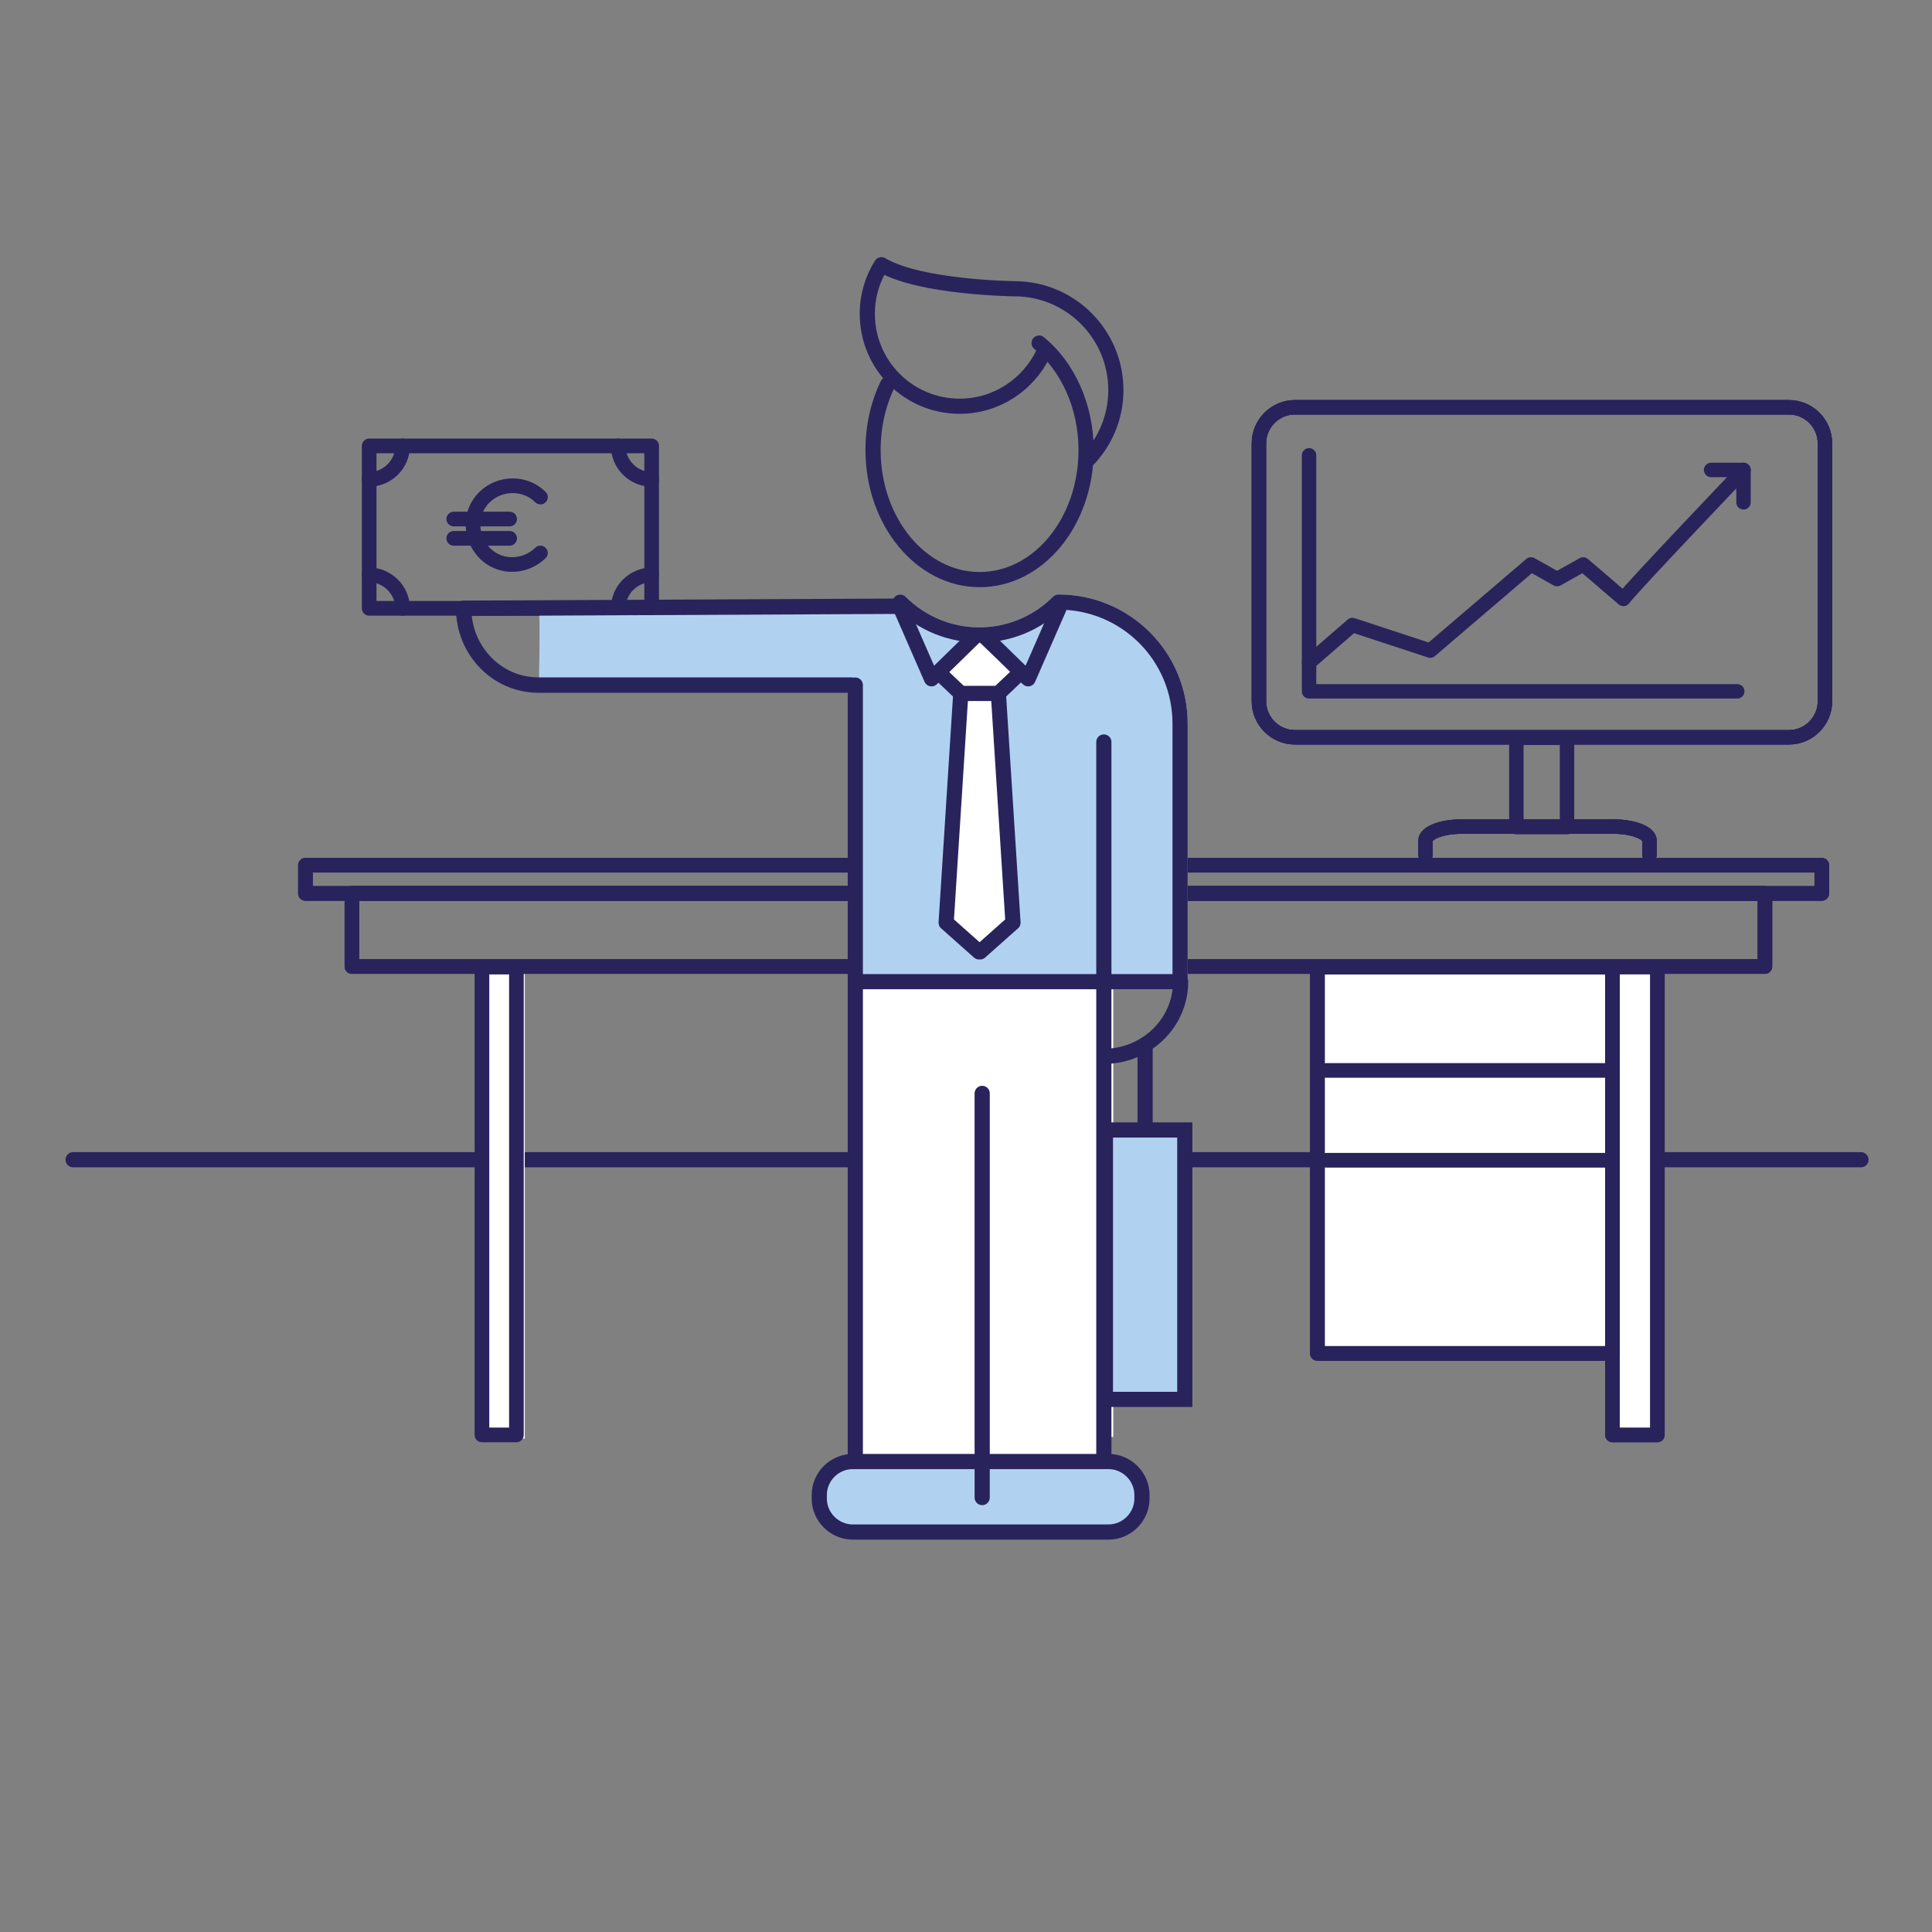 <?xml version="1.0" encoding="utf-8"?>
<!-- Generator: Adobe Illustrator 23.0.2, SVG Export Plug-In . SVG Version: 6.00 Build 0)  -->
<svg version="1.1" xmlns="http://www.w3.org/2000/svg" xmlns:xlink="http://www.w3.org/1999/xlink" x="0px" y="0px"
	 viewBox="0 0 370 370" style="enable-background:new 0 0 370 370;" xml:space="preserve">
<rect x="0" y="0" width="370" height="370" fill="#808080" stroke="none"/>
<style type="text/css">
	.st0{fill:none;stroke:#29235C;stroke-width:2.809;stroke-linecap:round;stroke-linejoin:round;stroke-miterlimit:10;}
	.st1{fill:#FFFFFF;}
	.st2{fill:none;stroke:#29235C;stroke-width:2.907;stroke-linecap:round;stroke-linejoin:round;stroke-miterlimit:10;}
	.st3{fill:none;stroke:#29235C;stroke-width:2.768;stroke-linecap:round;stroke-linejoin:round;stroke-miterlimit:10;}
	.st4{fill:#FFFFFF;stroke:#29235C;stroke-width:2.809;stroke-linecap:round;stroke-linejoin:round;stroke-miterlimit:10;}
	.st5{fill:#B0D2F0;}
	.st6{fill:none;stroke:#29235C;stroke-width:2.907;stroke-linecap:round;stroke-miterlimit:10;}
	.st7{fill:none;stroke:#B0D2F0;stroke-width:2.907;stroke-linecap:round;stroke-linejoin:round;stroke-miterlimit:10;}
	.st8{fill:none;stroke:#29235C;stroke-width:2.947;stroke-linecap:round;stroke-linejoin:round;stroke-miterlimit:10;}
</style>
<g id="Layer_2">
</g>
<g id="financieel">
	<g>
		<rect x="70.7" y="85.4" class="st0" width="54.1" height="31.1"/>
		<path class="st0" d="M124.8,91.8c-3.5,0-6.4-2.9-6.4-6.4"/>
		<path class="st0" d="M118.4,116.5c0-3.5,2.9-6.4,6.4-6.4"/>
		<path class="st0" d="M70.7,91.8c3.5,0,6.4-2.9,6.4-6.4"/>
		<path class="st0" d="M77.1,116.5c0-3.5-2.9-6.4-6.4-6.4"/>
	</g>
	<path class="st0" d="M103.5,95.2c-2.9-2.9-7.7-2.9-10.7,0s-2.9,7.7,0,10.7s7.7,2.9,10.7,0"/>
	<line class="st0" x1="86.9" y1="99.4" x2="97.6" y2="99.4"/>
	<line class="st0" x1="86.9" y1="103.1" x2="97.6" y2="103.1"/>
	<path class="st1" d="M155.2,201.6"/>
	<line class="st2" x1="14" y1="222.1" x2="356.4" y2="222.1"/>
	<rect x="251.5" y="186.5" class="st1" width="56" height="73"/>
	<rect x="91.5" y="186.5" class="st1" width="9" height="89"/>
	<g>
		<rect x="290.4" y="141.3" class="st3" width="9.7" height="17.1"/>
		<path class="st3" d="M349.5,134.3c0,3.8-3.1,6.9-6.9,6.9h-94.6c-3.8,0-6.9-3.1-6.9-6.9V84.9c0-3.8,3.1-6.9,6.9-6.9h94.6
			c3.8,0,6.9,3.1,6.9,6.9V134.3z"/>
		<path class="st3" d="M349.5,134.3c0,3.8-3.1,6.9-6.9,6.9h-94.6c-3.8,0-6.9-3.1-6.9-6.9V84.9c0-3.8,3.1-6.9,6.9-6.9h94.6
			c3.8,0,6.9,3.1,6.9,6.9V134.3z"/>
		<path class="st3" d="M349.5,134.3c0,3.8-3.1,6.9-6.9,6.9h-94.6c-3.8,0-6.9-3.1-6.9-6.9v-9.6V84.9c0-3.8,3.1-6.9,6.9-6.9h94.6
			c3.8,0,6.9,3.1,6.9,6.9V134.3z"/>
		<path class="st3" d="M273,163.7V161c0-1.5,3.1-2.7,6.9-2.7H309c3.8,0,6.9,1.2,6.9,2.7v2.7"/>
		<path class="st3" d="M273,163.7V161c0-1.5,3.1-2.7,6.9-2.7H309c3.8,0,6.9,1.2,6.9,2.7v2.7"/>
		<path class="st3" d="M273,163.7V161c0-1.5,3.1-2.7,6.9-2.7H309c3.8,0,6.9,1.2,6.9,2.7v2.7"/>
		<rect x="67.4" y="171.1" class="st0" width="270.6" height="14"/>
		<rect x="67.4" y="171.1" class="st0" width="270.6" height="14"/>
		<rect x="58.5" y="165.7" class="st0" width="290.4" height="5.4"/>
		<rect x="58.5" y="165.7" class="st0" width="290.4" height="5.4"/>
		<rect x="92.3" y="185.2" class="st0" width="6.6" height="89.6"/>
		<rect x="308.8" y="185.2" class="st0" width="8.6" height="89.6"/>
		<rect x="308.8" y="185.2" class="st4" width="8.6" height="89.6"/>
		<rect x="252.3" y="185.2" class="st0" width="56.5" height="74"/>
		<rect x="252.3" y="185.2" class="st0" width="56.5" height="74"/>
		<line class="st0" x1="254" y1="205" x2="308.8" y2="205"/>
		<line class="st0" x1="254" y1="222.2" x2="308.8" y2="222.2"/>
		<path class="st3" d="M250.7,126.9l8.3-7.2l14.9,4.9l19.3-16.5l5,2.8l5-2.8l7.7,6.6c1.6-2.2,22.6-24.2,22.6-24.2"/>
		<path class="st3" d="M327,90.5"/>
		<g>
			<line class="st3" x1="333.9" y1="90" x2="333.9" y2="96.2"/>
			<line class="st3" x1="327.7" y1="90" x2="333.9" y2="90"/>
		</g>
		<path class="st3" d="M248,91.6"/>
		<polyline class="st3" points="250.7,87.2 250.7,132.4 332.7,132.4 		"/>
		<rect x="166" y="186.6" class="st1" width="47.2" height="88.6"/>
	</g>
	<path class="st5" d="M226.3,189.4v-50.1c0-13.1-10.6-23.7-23.6-23.7l0,0c-8.5,8.5-22.2,8.5-30.7,0l0,0c-7.3,0-68.8,1.8-68.8,1.8
		c0.3,0,0,13.8,0,13.8c4.5,1.4,45.1-0.2,59.5,1.2v57L226.3,189.4L226.3,189.4z"/>
	<g>
		<path class="st5" d="M163.8,188h62.2v-49.4c0-12.9-10.4-23.3-23.3-23.3l0,0c-8.4,8.4-21.9,8.4-30.3,0l0,0"/>
		<polyline class="st1" points="184.1,133.5 182.2,177.1 188.1,182.2 194.2,176.5 191.1,132.8 194.2,129.1 186.4,122.1 181,128.5 		
			"/>
		<rect x="163.3" y="187.5" class="st1" width="48.9" height="91.6"/>
		<path class="st5" d="M218.7,287c0,3.5-2.9,6.4-6.4,6.4h-49c-3.5,0-6.4-2.9-6.4-6.4v-0.7c0-3.5,2.9-6.4,6.4-6.4h49
			c3.5,0,6.4,2.9,6.4,6.4V287z"/>
		<rect x="211.7" y="216.4" class="st5" width="15.2" height="51.6"/>
		<rect x="211.7" y="216.4" class="st6" width="15.2" height="51.6"/>
		<line class="st2" x1="219.3" y1="200.1" x2="219.3" y2="216.3"/>
		<path class="st7" d="M163.8,188h62.2v-49.4c0-12.9-10.4-23.3-23.3-23.3l0,0c-8.4,8.4-21.9,8.4-30.3,0l0,0"/>
		<path class="st2" d="M163.8,188h62.2v-49.4c0-12.9-10.4-23.3-23.3-23.3l0,0c-8.4,8.4-21.9,8.4-30.3,0l0,0"/>
		<path class="st2" d="M172.5,116.5l5.9,13.5l8.5-8.3 M180.1,129.1l3.9,3.7l-2.8,43.9l6.3,5.6 M202.8,116.5l-5.9,13.5l-8.5-8.3
			 M195.1,129.1l-3.9,3.7l2.8,43.9l-6.3,5.6 M184.1,132.8h7 M211.4,202.3c8.1,0,14.7-6.4,14.7-14.3 M211.4,142.1V279 M163.8,131.2
			V279 M199,65.7c5.4,4.4,9,12,9,20.5c0,13.7-9.1,24.8-20.4,24.8c-11.2,0-20.4-11.1-20.4-24.8c0-4.6,1-8.9,2.8-12.6 M208,88.4
			c3.5-3.5,5.7-8.3,5.7-13.7c0-10.7-8.7-19.4-19.4-19.4c0,0-18.1-0.2-25.5-4.6c-1.7,2.7-2.7,5.9-2.7,9.4c0,9.8,7.9,17.7,17.7,17.7
			c7,0,13.1-4.1,16-10.1"/>
		<line class="st6" x1="188.1" y1="209.4" x2="188.1" y2="286.8"/>
		<path class="st6" d="M218.7,287c0,3.5-2.9,6.4-6.4,6.4h-49c-3.5,0-6.4-2.9-6.4-6.4v-0.7c0-3.5,2.9-6.4,6.4-6.4h49
			c3.5,0,6.4,2.9,6.4,6.4V287z"/>
		<path class="st2" d="M226.1,170.5"/>
	</g>
	<path class="st8" d="M163.1,131.2h-60c-7.9,0-14.3-6.6-14.3-14.7l83.1-0.4"/>
</g>
</svg>
